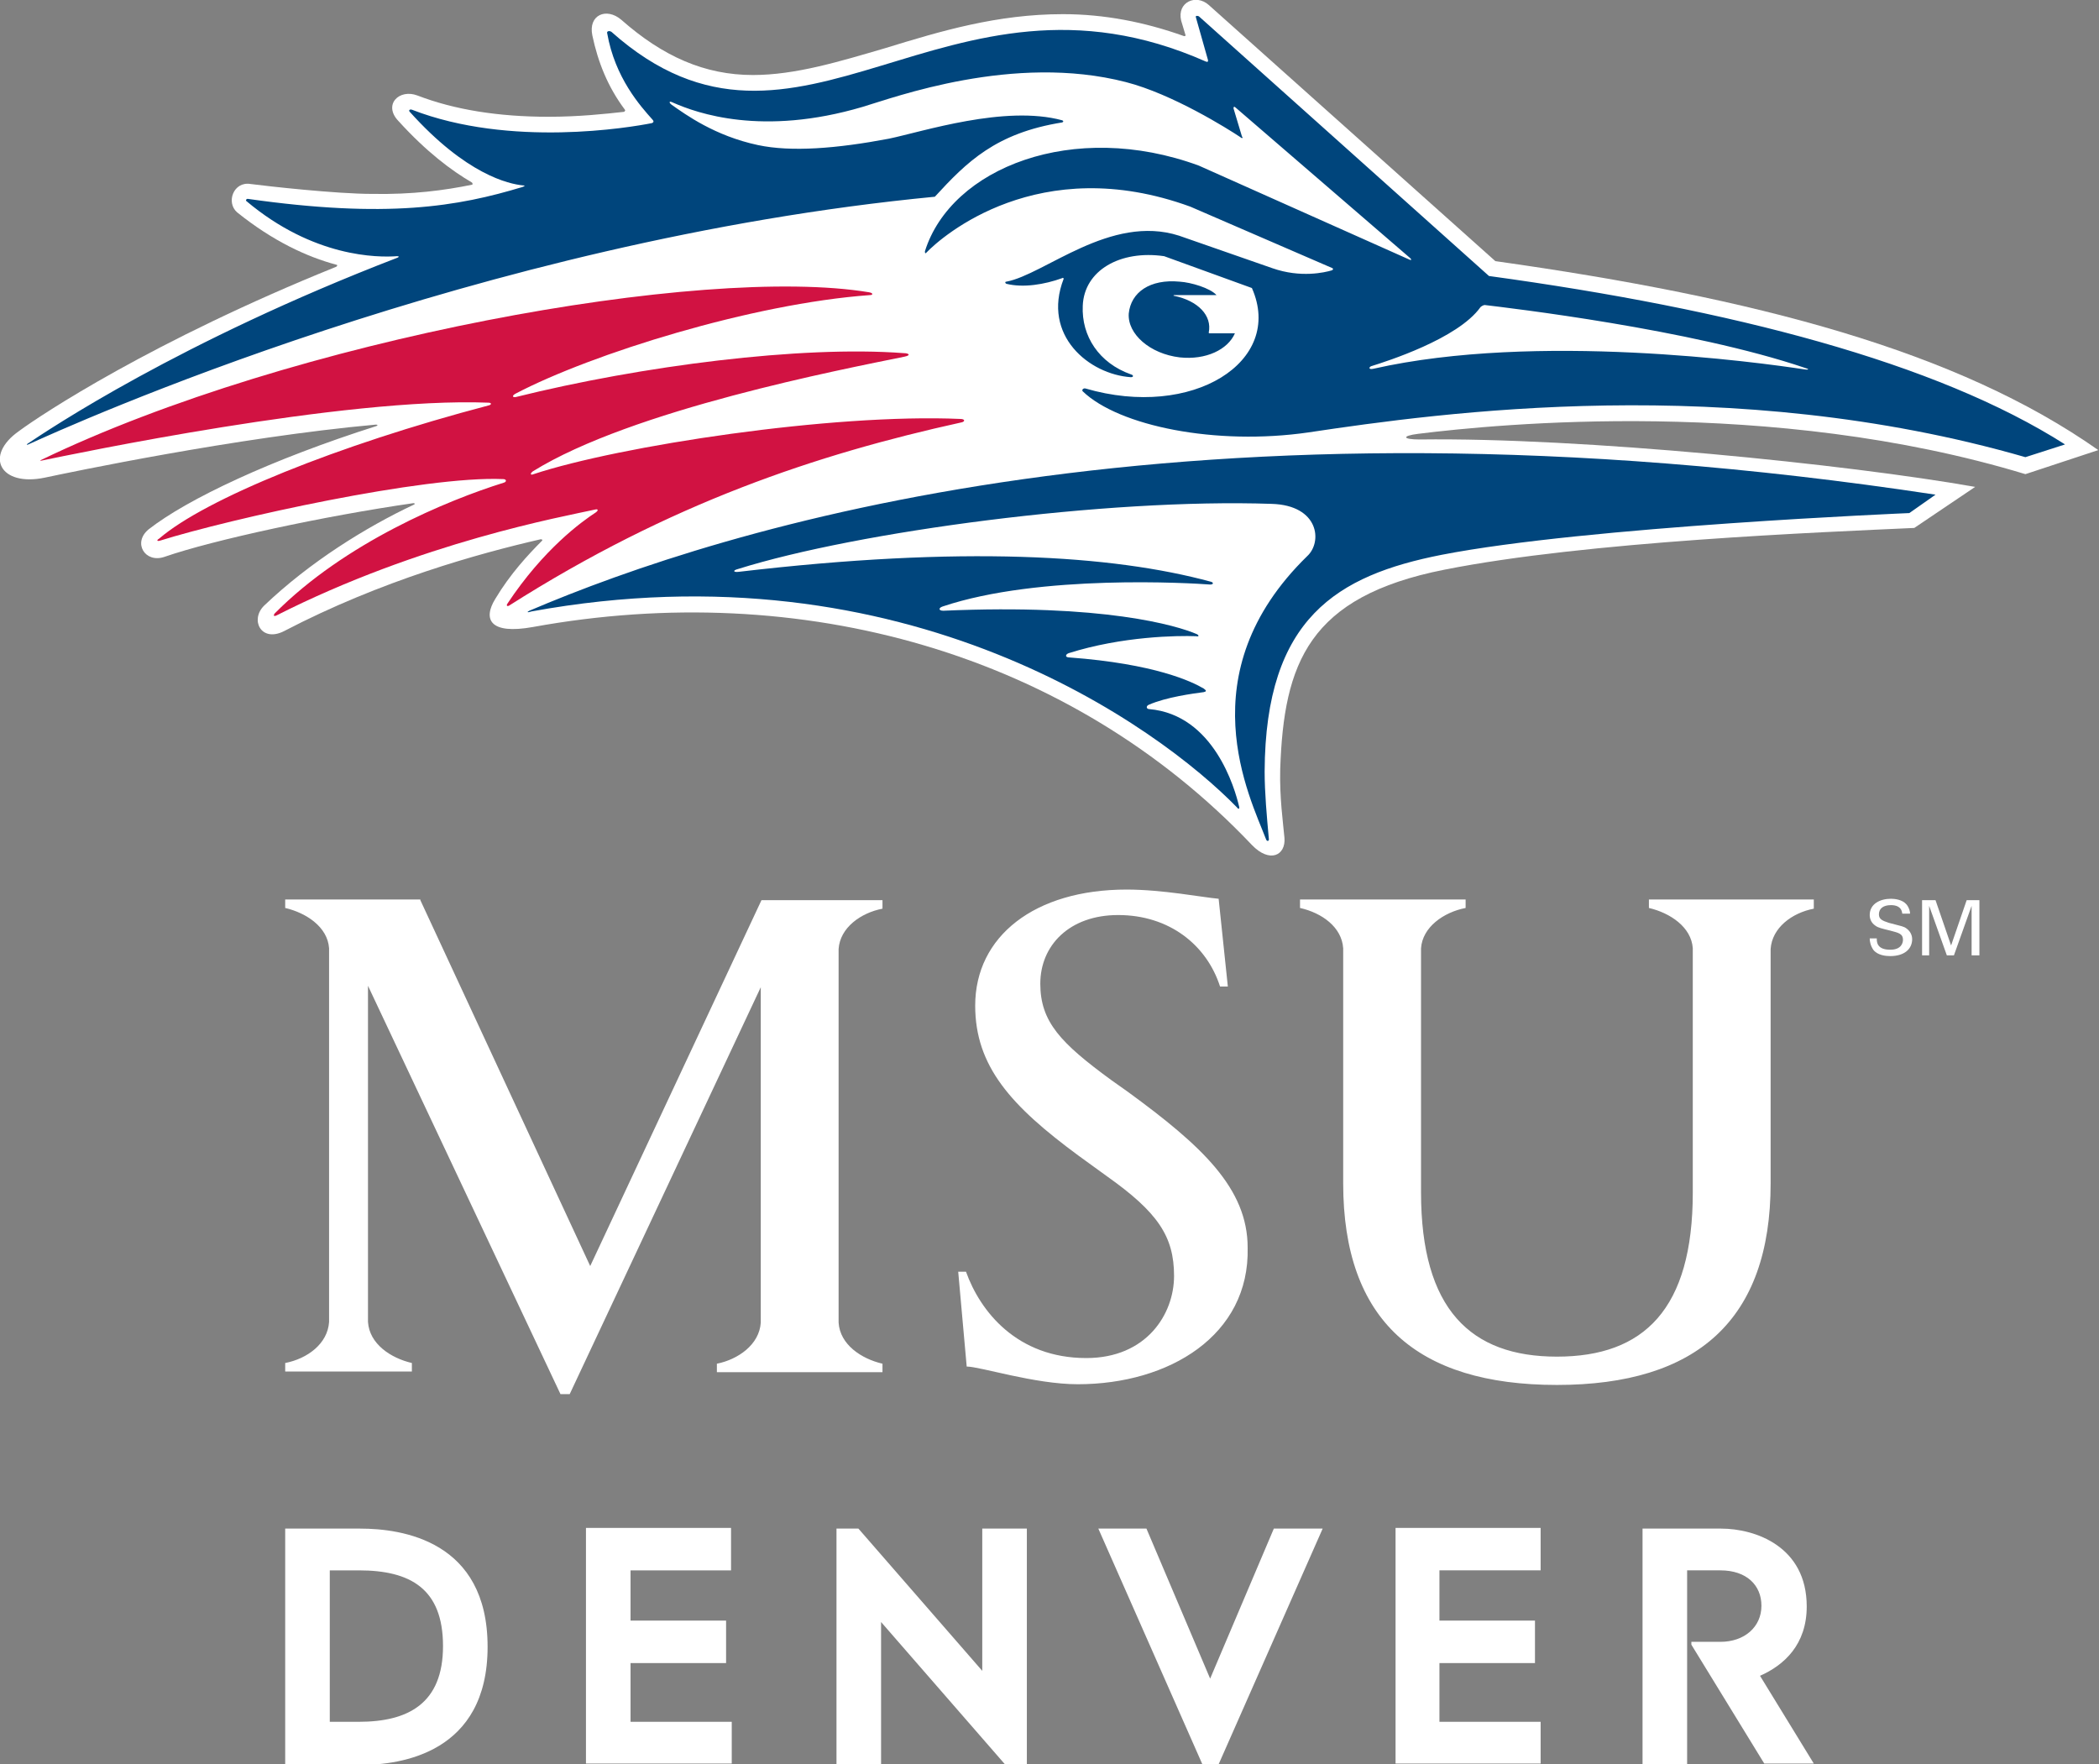 <?xml version="1.0" encoding="utf-8"?>
<!-- Generator: Adobe Illustrator 21.1.0, SVG Export Plug-In . SVG Version: 6.00 Build 0)  -->
<svg version="1.1" id="Layer_1" xmlns="http://www.w3.org/2000/svg" xmlns:xlink="http://www.w3.org/1999/xlink" x="0px" y="0px"
	 viewBox="0 0 296.6 249.3" style="enable-background:new 0 0 296.6 249.3;" xml:space="preserve">
<rect x="0" y="0" width="296.6" height="249.3" fill="#808080" stroke="none"/>
<style type="text/css">
	.st0{fill:#FFFFFF;}
	.st1{fill:#00457C;}
	.st2{fill:#D11242;}
</style>
<g>
	<g>
		<g>
			<path class="st0" d="M211.3,36.9L170.8,0.7c-1.8-1.6-4.5-0.4-3.9,2.2l0.6,2c0.1,0.2-0.1,0.2-0.2,0.2c-5.6-2-11.3-3.1-17.1-3.1
				c-9.3,0-17.3,2.4-25.1,4.8c-6.5,1.9-12.7,3.8-18.7,3.8c-6.8,0-12.7-2.6-18.6-7.8C85.7,1,83.1,2.1,83.7,5
				c0.8,3.8,2.2,7.3,4.6,10.5c0.1,0.1,0,0.2-0.1,0.3c-2.7,0.3-6.4,0.7-10.7,0.7c-7.1,0-13.3-1-18.5-3c-2.6-1-4.9,1.3-2.7,3.6
				c4,4.4,7.5,7,10.4,8.7c0.1,0.1,0.1,0.3,0,0.3c-3.9,0.8-8.4,1.4-14.1,1.3c-5.1,0-14.9-1.1-17.2-1.4c-2.4-0.4-3.5,2.6-1.9,4
				c5.1,4.1,9.9,6.3,14,7.4c0.2,0,0.2,0.2,0,0.3C21.5,48.2,5.8,58.6,2.7,60.9c-5,3.5-2.7,7.9,3.6,6.6c3.3-0.7,27-5.7,46.8-7.5
				c0.3,0,0.3,0.1,0.1,0.2C38.4,64.9,26.5,70.5,21,74.8c-2.3,1.9-0.5,4.8,2.2,3.9c6.9-2.4,22.7-5.8,35.2-7.6c0.2,0,0.3,0.1,0.1,0.2
				c-6.8,3.2-14.7,8.1-21.2,14.3c-2,2-0.4,5.2,2.8,3.6c13.8-7.2,27.6-11,36.3-13c0.2,0,0.3,0.1,0.2,0.2c-2,2-4.5,4.7-6.6,8.2
				c-1.8,2.9-0.8,5.1,5.3,4c37.9-6.9,75.8,3.6,101.6,30.8c2.5,2.6,4.8,1.5,4.6-1c-0.2-2.2-0.7-5.7-0.6-9.7c0.5-15,4-24.4,23.2-28.2
				c20.1-4,53.4-5.3,66.4-5.9l8.6-5.8c-18.1-3.2-55.6-7-78.5-6.7c-2.4,0-2.6-0.5-0.2-0.8c11.3-1.4,49.9-5.2,85.8,5.7l10.3-3.4
				C276.6,49.6,248.2,42.1,211.3,36.9z"/>
			<g>
				<path class="st1" d="M74.8,86.3c27.2-11.6,92.6-32.5,198.7-16.4l-3.7,2.6c0,0-45.6,1.9-66.1,5.9c-14.7,2.9-24.9,8.9-25,30.6
					c0,3,0.3,6.3,0.6,9.6c0,0.3-0.3,0.3-0.4,0c-2.3-6-11.2-23.4,5.8-40c2.2-2,1.7-7.2-5-7.4c-23.4-0.8-58.5,3.9-75.4,9.2
					c-0.8,0.2-0.7,0.5,0.1,0.4c31.5-3.7,52.7-2.4,66.7,1.4c0.4,0.1,0.4,0.4-0.1,0.4c-2.6-0.2-24.1-1.5-37.8,3.1
					c-0.6,0.2-0.6,0.6,0.1,0.6c22.7-1,33,2.1,35.8,3.3c0.4,0.2,0.3,0.4-0.1,0.3c-2.6-0.1-10.4,0-18,2.4c-0.5,0.2-0.5,0.6,0.1,0.6
					c12.1,0.9,17.3,3.4,19,4.4c0.4,0.3,0.4,0.4,0,0.5c-1.5,0.2-5.3,0.7-7.8,1.8c-0.4,0.2-0.3,0.6,0.1,0.6
					c9.1,0.8,12.1,11.2,12.7,13.8c0.1,0.4-0.2,0.3-0.3,0.1c-11-11.3-46.6-37.4-99.7-27.7C74.5,86.6,74.4,86.5,74.8,86.3z
					 M166.7,39.8c-4.2-0.4-6.9,1.5-7.2,4.5c-0.2,2.9,3,5.7,7.2,6.2c3.7,0.4,6.8-1.1,7.8-3.4l-3.6,0c0,0-0.1,0-0.1-0.1
					c0.5-2.4-1.5-4.5-4.9-5.2c-0.2,0,0-0.1,0-0.1l6,0C171,40.7,168.3,39.9,166.7,39.8z M175.3,19.4c-1.8-1.2-9.6-6.1-16.2-7.8
					c-15.9-4.1-32.8,2.2-37.2,3.5c-14.2,4.2-23.4,0.9-26.8-0.6c-0.6-0.3-0.6,0-0.2,0.3c2,1.4,6.1,4.4,12.2,5.7
					c4.7,1,11.1,0.5,18.5-0.9c4.8-1,16.4-4.8,24.5-2.6c0.2,0.1,0.2,0.2,0,0.3c-9.4,1.5-13.5,5.6-18,10.5C67.5,34,9.7,60.2,4,62.8
					c-0.2,0.1-0.3,0-0.1-0.1c3-2,21.4-14.4,52.3-26.3c0.2-0.1,0.2-0.2-0.1-0.2c-2.7,0.2-11.8,0.2-21.3-7.8c-0.1-0.1,0-0.3,0.2-0.3
					c19.7,2.8,29.7,1.1,38.9-1.7c0.2-0.1,0.4-0.2,0-0.2c-2-0.2-8-1.5-16-10.4c-0.2-0.2,0-0.4,0.3-0.3c13.9,5.4,30.9,2.5,33.9,1.9
					c0.3-0.1,0.3-0.3,0.1-0.5C90.5,15,86.9,11,85.8,4.7c-0.1-0.3,0.3-0.4,0.6-0.2c26.5,23.6,47-12.2,84,4.2c0.3,0.1,0.3,0,0.3-0.2
					l-1.7-6c-0.1-0.3,0.1-0.3,0.4-0.2L210.4,39c34.3,4.7,63.2,12.2,81.4,23.8l-5.6,1.8c-41.6-12-82.6-6.3-101.3-3.5
					c-13.1,1.9-26.8-0.9-31.9-5.8c-0.2-0.2,0.1-0.5,0.4-0.4c15.1,4.4,28.1-3.8,23.5-14.2l-12.4-4.5c-6.2-0.9-11.3,2-11.5,7
					c-0.2,4.3,2.3,8.1,6.8,9.7c0.4,0.1,0.4,0.4,0,0.4c-5.9-0.4-12.6-5.9-9.5-13.9c0-0.1-0.1-0.2-0.2-0.1c-2.5,0.9-5.5,1.4-7.9,0.8
					c-0.2-0.1-0.2-0.3,0-0.3c5.4-1,14.7-9.6,24.4-6.5l13.2,4.6c4,1.4,7.4,0.6,8.4,0.3c0.2-0.1,0.2-0.2,0.1-0.3l-20.1-8.7
					c-21.4-7.8-35.1,4.2-37.3,6.5c-0.2,0.2-0.2,0-0.2-0.2c3.7-11.8,21-18.6,38.7-12.1l29.8,13.3c0.2,0.1,0.3,0,0.1-0.2l-24.7-21.3
					c-0.2-0.2-0.3-0.1-0.3,0.1l1.2,4C175.7,19.5,175.5,19.6,175.3,19.4z M194.1,52.1c23-5.2,54.4-0.9,60.9,0.1
					c0.8,0.1,0.5-0.1,0.1-0.2c-16.2-5.5-42-8.5-45.3-8.9c-0.2,0-0.5,0.2-0.6,0.3c-3.2,4.5-13.4,7.7-15.3,8.3
					C193.4,51.8,193.3,52.3,194.1,52.1z"/>
				<path class="st2" d="M22.6,76.4c9.9-3.1,37.4-9.2,48.5-8.7c0.5,0,0.5,0.4,0.1,0.5c-8,2.5-22.5,8.5-32.4,18.5
					c-0.2,0.3-0.1,0.4,0.2,0.3c20.5-10.4,40.6-14,45.1-15c0.4-0.1,0.5,0.1,0.1,0.4c-2,1.3-7.4,5.2-12.5,12.9c-0.2,0.3,0,0.4,0.2,0.3
					c22.8-14.5,43.5-21.4,63.9-25.9c0.6-0.1,0.6-0.5-0.1-0.5C117.6,58.4,87.5,63,75.4,67c-0.5,0.2-0.5-0.1-0.1-0.4
					c14-8.7,43.7-14.4,52.5-16.2c1-0.2,0.6-0.5-0.1-0.5c-14.5-1.1-37.1,1.8-54.8,6.2c-0.5,0.1-0.6-0.2,0-0.5
					c10.7-5.6,33.4-12.7,50-13.9c0.5,0,0.5-0.3-0.1-0.4C99.3,37.4,41.2,47.9,5.8,65c-0.1,0.1-0.2,0.2,0,0.1c4.4-0.9,42.8-9,63.2-8.2
					c0.5,0,0.5,0.3,0,0.4C47.7,62.9,29,70.5,22.5,76.1C22,76.4,22.3,76.5,22.6,76.4z"/>
			</g>
		</g>
	</g>
	<g>
		<g>
			<g>
				<path class="st0" d="M152.3,195.6c-6.1,0-13.8-2.5-15.7-2.5l-1.2-13.4h1.1c2,5.6,7.2,12.2,17,12.2c8.5,0,12.4-6.2,12.4-11.6
					c0-5.6-2.3-9-9.5-14.1l-4-2.9c-9.5-7-14.6-12.6-14.6-21.2c0-9.8,8.4-16.4,21.4-16.4c5.1,0,10.7,1.1,13,1.3l1.3,12.4h-1.1
					c-1.9-5.9-7.2-10.1-14.4-10.1c-6.9,0-11,4.3-11,9.7c0,5.4,2.9,8.4,10,13.6l2.4,1.7c10.4,7.6,16.9,13.6,16.9,22
					C176.6,188.7,165.2,195.6,152.3,195.6z M256.3,127.2v1.2c-3.1,0.6-5.9,2.7-6.1,5.7v33.1c0,19.3-10.4,28.5-30.2,28.5
					c-19.8,0-30.2-9.1-30.2-28.5V134c-0.2-3-3-5-6.1-5.7v-1.2h23.4v1.2c-3.1,0.6-6.1,2.7-6.3,5.7v34.5c0,16.5,7,23.2,19.2,23.2
					c12.3,0,19.2-6.7,19.2-23.2V134c-0.2-3-3.2-5-6.2-5.7v-1.2H256.3z"/>
				<path class="st0" d="M59.4,127.2l24,51.7l24.2-51.7l0,0h17.1v1.2c-3.1,0.6-6,2.7-6.2,5.7v52.8c0.2,3.1,3.2,5.1,6.2,5.8v1.2
					h-23.4v-1.2c3-0.6,6-2.7,6.2-5.8v-47.4L80.5,197h-1.3L52,139.3v47.5c0.2,3.1,3.2,5.1,6.2,5.8v1.2H40.3v-1.2
					c3.1-0.6,6-2.7,6.2-5.8V134c-0.2-3-3.2-5-6.2-5.7v-1.2H59.4z"/>
			</g>
			<path class="st0" d="M186.9,216H180l-9,21.2l-9-21.2h-6.8l14.7,33.3h2.3L186.9,216z M138.8,216v20.1L121.3,216h-3.1v33.3h6.3
				v-20.1l17.5,20.1h3.1V216H138.8z M40.3,249.3V216h10.6c5.9,0,18,1.7,18,16.7c0,15-12.2,16.7-18,16.7H40.3z M62.6,232.6
				c0-8.1-4.6-10.7-11.9-10.7h-4.1v21.4h4.1C57.7,243.3,62.6,240.7,62.6,232.6z M217.7,249.3v-6h-14.3V235h13.5v-6h-13.5v-7.1h14.3
				v-6h-20.5v33.3H217.7z M103.4,249.3v-6H89.1V235h13.5v-6H89.1v-7.1h14.2v-6H82.8v33.3H103.4z M248.7,236.8
				c3.4-1.5,6.6-4.4,6.6-9.8c0-8.5-7.3-11-12.1-11h-11.1v33.3h6.3v-27.4h4.7c3.7,0,5.8,2.1,5.8,5c0,3-2.4,5.1-5.8,5.1H239v0.4
				l10.3,16.8h7L248.7,236.8z"/>
		</g>
		<path class="st0" d="M265.2,132.7c0,0.5,0.1,1.5,1.9,1.5c1.6,0,1.8-1,1.8-1.4c0-0.9-0.7-1-1.8-1.3c-1.2-0.3-1.7-0.4-2.1-0.7
			c-0.6-0.4-0.8-1-0.8-1.5c0-1.6,1.5-2.3,3-2.3c0.5,0,1.6,0.1,2.2,0.8c0.4,0.5,0.5,1,0.5,1.3h-1.1c-0.1-1-0.9-1.2-1.6-1.2
			c-1.1,0-1.7,0.5-1.7,1.3c0,0.7,0.5,0.9,1.4,1.2c1.9,0.5,2.1,0.5,2.5,0.8c0.7,0.5,0.8,1.2,0.8,1.5c0,1.4-1.1,2.4-3.1,2.4
			c-0.6,0-1.8-0.1-2.4-0.9c-0.4-0.6-0.5-1.2-0.5-1.6H265.2z M271.6,127.2h1.9l2.2,6.4l2.2-6.4h1.8v7.8h-1.1v-7l-2.5,7h-1l-2.5-7v7
			h-1V127.2z"/>
	</g>
</g>
</svg>
